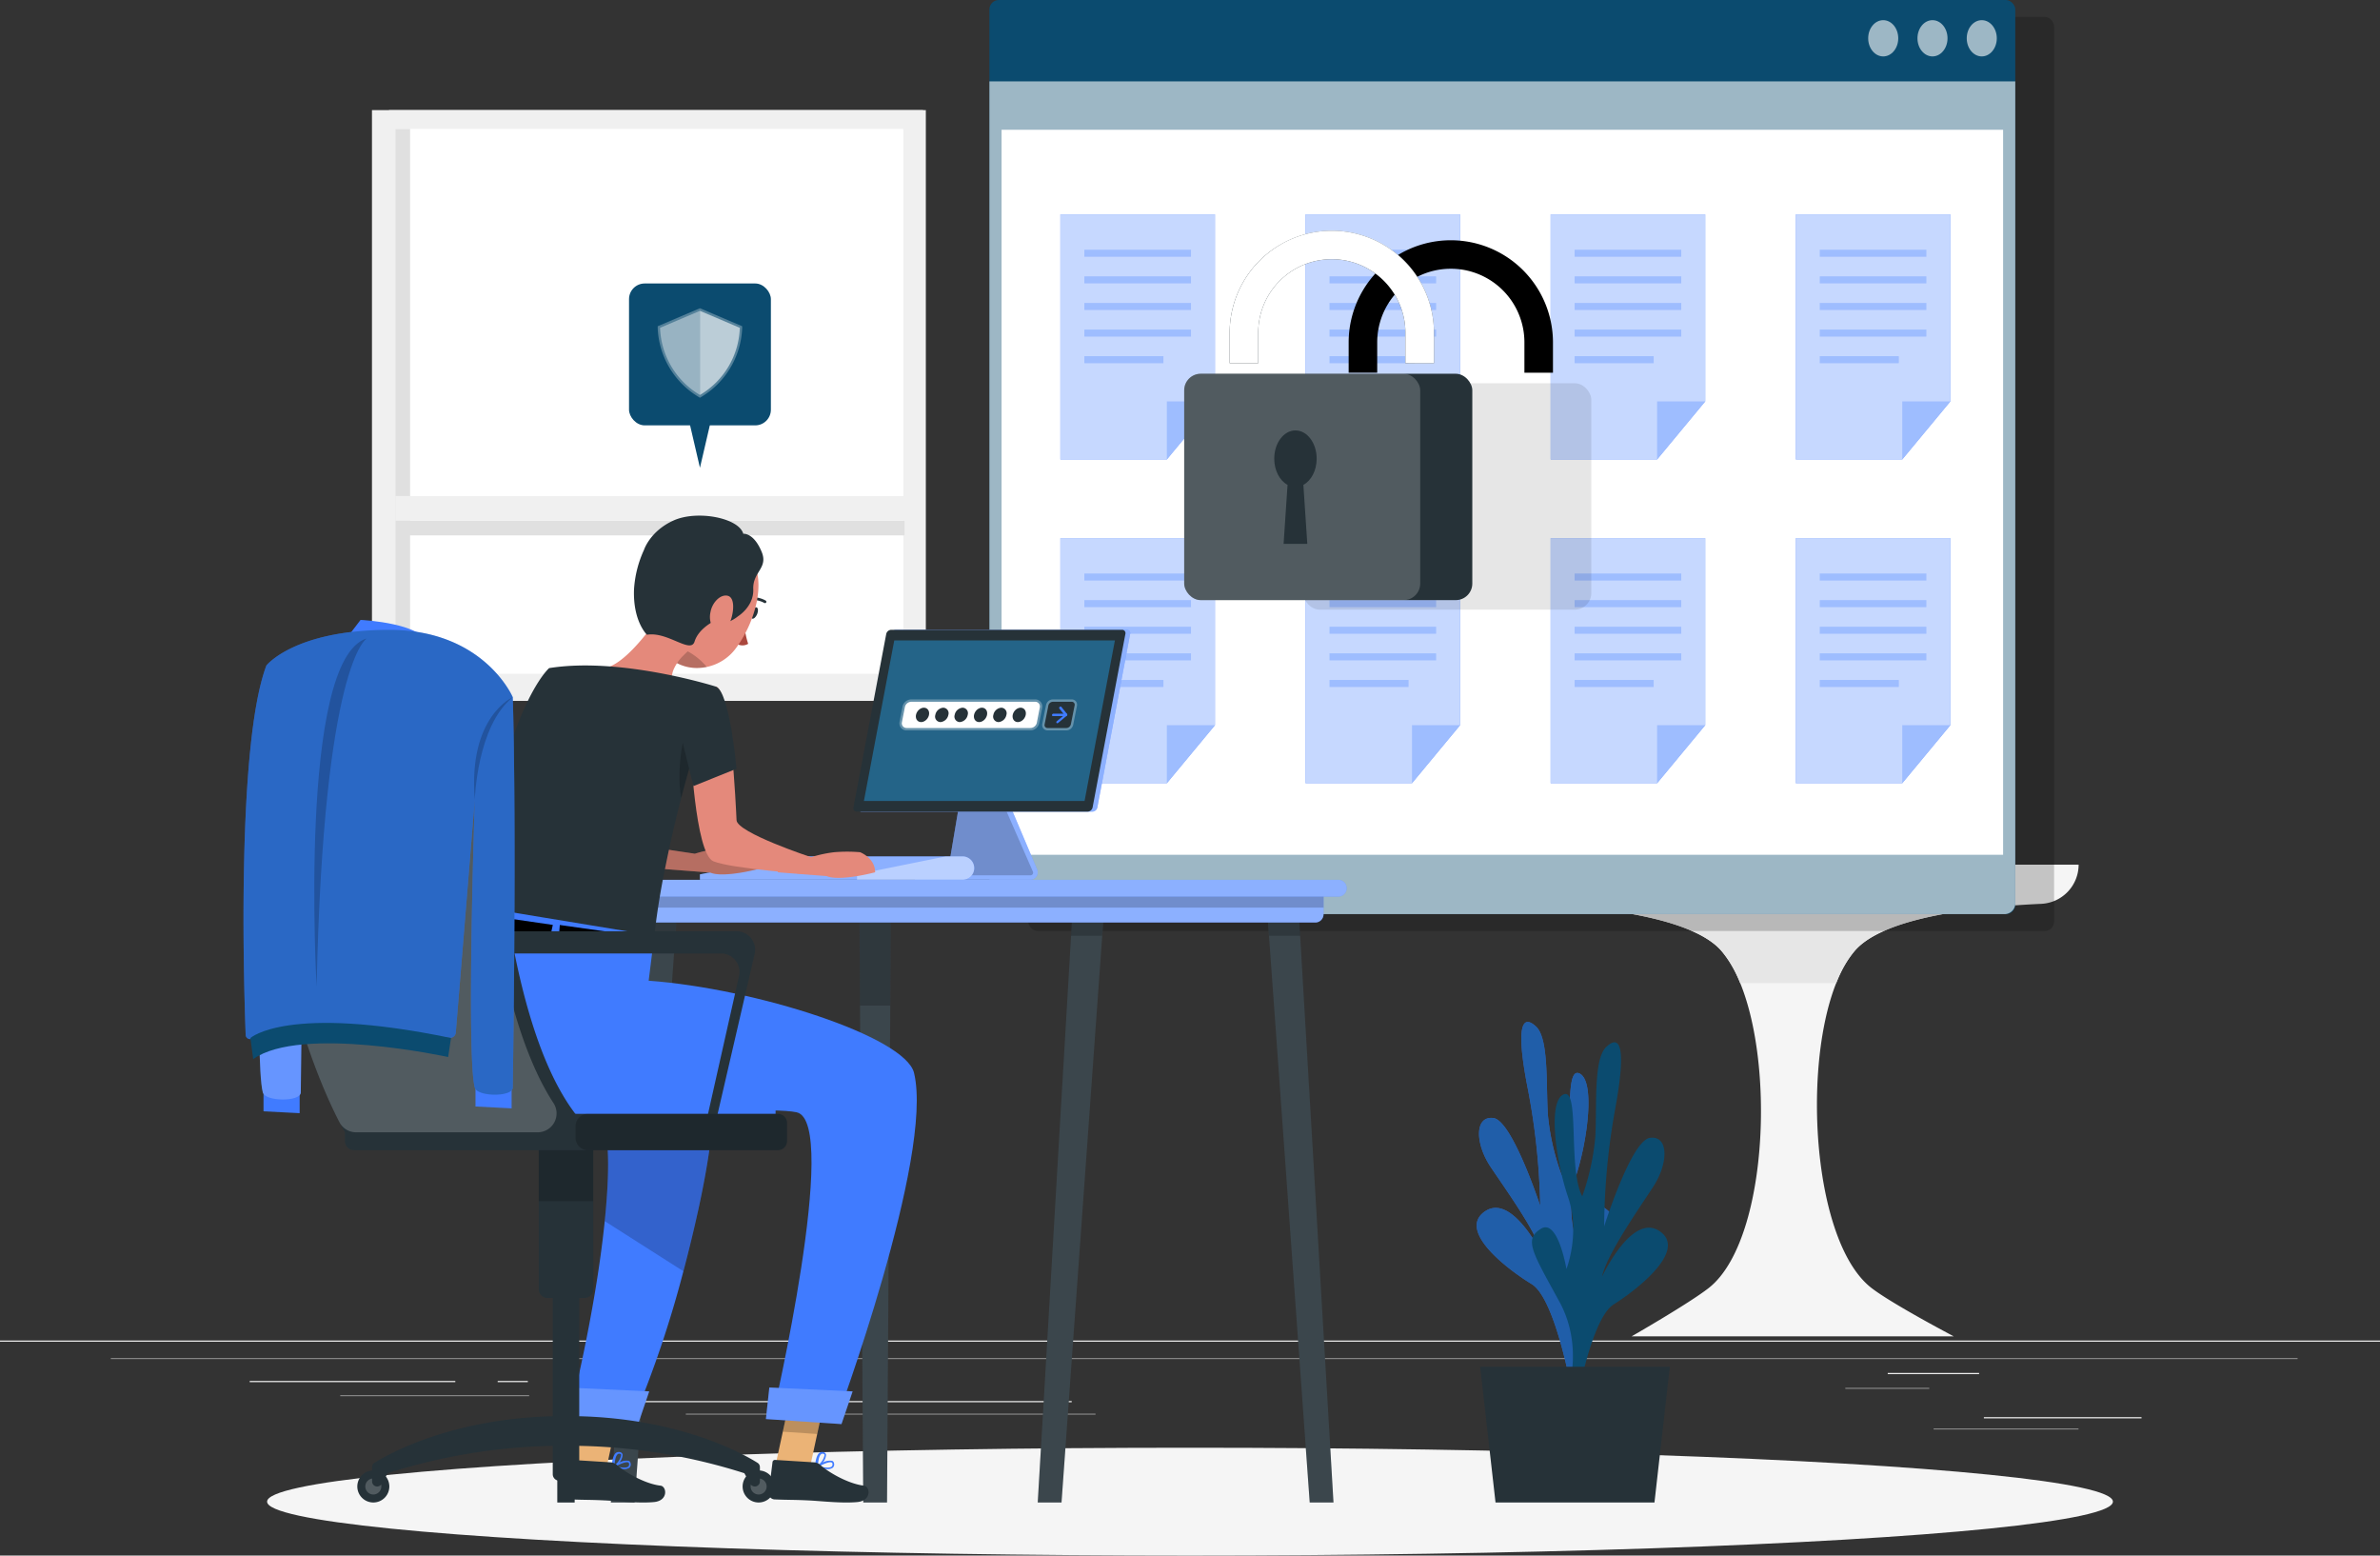 <svg xmlns="http://www.w3.org/2000/svg" width="626.157" height="409.14" viewBox="0 0 626.157 409.14">
  <rect x="0" y="0" width="626.157" height="409.14" fill="#333333" stroke="none"/>
  <g id="Group_3925" data-name="Group 3925" transform="translate(-2819.842 -1888)">
    <g id="Group_3923" data-name="Group 3923" transform="translate(693)">
      <rect id="Rectangle_1506" data-name="Rectangle 1506" width="575.32" height="0.288" transform="translate(2156 2245.174)" fill="#888"/>
      <rect id="Rectangle_1507" data-name="Rectangle 1507" width="38.112" height="0.288" transform="translate(2635.563 2263.694)" fill="#888"/>
      <rect id="Rectangle_1508" data-name="Rectangle 1508" width="10.003" height="0.288" transform="translate(2527.112 2266.817)" fill="#888"/>
      <rect id="Rectangle_1509" data-name="Rectangle 1509" width="22.084" height="0.288" transform="translate(2612.327 2253.009)" fill="#888"/>
      <rect id="Rectangle_1510" data-name="Rectangle 1510" width="49.7" height="0.288" transform="translate(2216.361 2254.943)" fill="#888"/>
      <rect id="Rectangle_1512" data-name="Rectangle 1512" width="107.787" height="0.288" transform="translate(2307.276 2259.801)" fill="#888"/>
    </g>
    <g id="Background_Complete" data-name="Background Complete" transform="translate(2819.842 1899.697)">
      <rect id="Rectangle_1514" data-name="Rectangle 1514" width="626.157" height="0.313" transform="translate(0 340.885)" fill="#ebebeb"/>
      <rect id="Rectangle_1515" data-name="Rectangle 1515" width="41.479" height="0.313" transform="translate(521.939 361.042)" fill="#ebebeb"/>
      <rect id="Rectangle_1516" data-name="Rectangle 1516" width="10.887" height="0.313" transform="translate(403.905 364.44)" fill="#ebebeb"/>
      <rect id="Rectangle_1517" data-name="Rectangle 1517" width="24.035" height="0.313" transform="translate(496.65 349.413)" fill="#ebebeb"/>
      <rect id="Rectangle_1518" data-name="Rectangle 1518" width="54.092" height="0.313" transform="translate(65.695 351.517)" fill="#ebebeb"/>
      <rect id="Rectangle_1519" data-name="Rectangle 1519" width="7.931" height="0.313" transform="translate(130.937 351.517)" fill="#ebebeb"/>
      <rect id="Rectangle_1520" data-name="Rectangle 1520" width="117.312" height="0.313" transform="translate(164.643 356.805)" fill="#ebebeb"/>
      <path id="Path_4716" data-name="Path 4716" d="M908.475,282.454h150.454a10.321,10.321,0,0,1-9.866,10.308c-16.169.729-41.042,3.287-48.93,12.234-14.7,16.677-13.28,75.258,4.333,88.825,5.523,4.254,21.621,12.7,21.621,12.7h-84.77s15.043-8.617,20.27-12.7C979.1,380.142,979.609,321.6,964.837,305c-7.579-8.517-30.893-11.268-46.536-12.136A10.412,10.412,0,0,1,908.475,282.454Z" transform="translate(-512.062 -66.731)" fill="#f5f5f5"/>
      <path id="Path_4717" data-name="Path 4717" d="M1037.005,291.121c-15.282,1.225-33.6,4.245-40.159,11.688a29.625,29.625,0,0,0-4.974,8.616H966.6a30.125,30.125,0,0,0-5.053-8.616c-6.586-7.4-25.054-10.447-40.045-11.688Z" transform="translate(-508.774 -64.544)" fill="#e6e6e6"/>
      <path id="Path_4718" data-name="Path 4718" d="M965.627,287.224l2.046-23.385H938.016l-2.046,23.385Z" transform="translate(-505.124 -71.428)" fill="#ebebeb"/>
      <path id="Path_4719" data-name="Path 4719" d="M959.651,287.224l2.046-23.385h1.6l-2.046,23.385Z" transform="translate(-499.149 -71.428)" fill="#e0e0e0"/>
      <path id="Path_4720" data-name="Path 4720" d="M962.16,284.36l1.629-18.617h-23.61l-1.629,18.617Z" transform="translate(-504.473 -70.948)" fill="#f0f0f0"/>
      <path id="Path_4721" data-name="Path 4721" d="M959.932,282.518l1.361-15.552H941.57l-1.36,15.552Z" transform="translate(-504.055 -70.639)" fill="#fafafa"/>
      <path id="Path_4722" data-name="Path 4722" d="M968,290.066h29.792l-3.305-37.782H964.694Z" transform="translate(-497.877 -74.343)" fill="#e6e6e6"/>
      <path id="Path_4723" data-name="Path 4723" d="M968.286,290.066h-1.422l-3.306-37.782h1.422Z" transform="translate(-498.163 -74.343)" fill="#e0e0e0"/>
      <path id="Path_4724" data-name="Path 4724" d="M970.02,285.438h23.717l-2.631-30.078H967.389Z" transform="translate(-497.197 -73.567)" fill="#f0f0f0"/>
      <path id="Path_4725" data-name="Path 4725" d="M971.319,282.463h19.812l-2.2-25.126H969.12Z" transform="translate(-496.76 -73.068)" fill="#fafafa"/>
      <path id="Path_4726" data-name="Path 4726" d="M980.052,267.549h0a3.446,3.446,0,0,1-4.874,0h0a3.446,3.446,0,0,1,0-4.874h0a3.448,3.448,0,0,1,4.874,0h0A3.448,3.448,0,0,1,980.052,267.549Z" transform="translate(-495.486 -71.976)" fill="#ebebeb"/>
      <path id="Path_4727" data-name="Path 4727" d="M977.852,269.885h0a2.524,2.524,0,0,1,3.569,0h0a2.524,2.524,0,0,1-1.784,4.308h0A2.524,2.524,0,0,1,977.852,269.885Z" transform="translate(-494.745 -70.089)" fill="#f0f0f0"/>
      <rect id="Rectangle_1521" data-name="Rectangle 1521" width="140.495" height="155.384" transform="translate(242.844 172.647) rotate(180)" fill="#e0e0e0"/>
      <rect id="Rectangle_1522" data-name="Rectangle 1522" width="145.718" height="155.384" transform="translate(243.581 172.647) rotate(180)" fill="#f0f0f0"/>
      <rect id="Rectangle_1523" data-name="Rectangle 1523" width="133.623" height="143.289" transform="translate(237.65 165.507) rotate(180)" fill="#fff"/>
      <rect id="Rectangle_1524" data-name="Rectangle 1524" width="3.864" height="143.289" transform="translate(107.891 165.507) rotate(180)" fill="#e0e0e0"/>
      <rect id="Rectangle_1525" data-name="Rectangle 1525" width="3.864" height="130.514" transform="translate(107.478 129.122) rotate(-90)" fill="#e0e0e0"/>
      <rect id="Rectangle_1526" data-name="Rectangle 1526" width="135.695" height="6.487" transform="translate(239.722 125.258) rotate(180)" fill="#f0f0f0"/>
      <path id="Path_4728" data-name="Path 4728" d="M972.273,154.057s1.252-8.263-4.774-13.561-5.5-8.451-3.776-8.861,3.312,4.887,5.961,6.344c0,0,.084-7.55-2.607-10.333s-4.1-9.947-1.543-10.074,2.825,4.257,3.355,7.364,3.384,7.479,3.384,7.479.556-6.755,2.3-9.538-2.9-9.139-1.108-11.921,4.967,2.516,4.7,8.477-4.239,12.319-3.312,18.546c0,0,1.753-4.372,3.327-4.769s3.163-3.289,4.223-4.359,2.384,2.637,0,6.081-8.477,12.658-7.55,20.1Z" transform="translate(-498.412 -110.195)" fill="#e6e6e6"/>
      <path id="Path_4729" data-name="Path 4729" d="M967.855,142.218,965.881,154.6a6.3,6.3,0,0,0,6.219,7.288h2.105a6.3,6.3,0,0,0,6.219-7.288l-1.974-12.385Z" transform="translate(-497.597 -102.115)" fill="#f5f5f5"/>
      <rect id="Rectangle_1527" data-name="Rectangle 1527" width="139.512" height="7.168" transform="translate(360.596 55.207)" fill="#e6e6e6"/>
      <rect id="Rectangle_1528" data-name="Rectangle 1528" width="6.146" height="26.422" transform="translate(367.018 28.784)" fill="#f0f0f0"/>
      <rect id="Rectangle_1529" data-name="Rectangle 1529" width="6.146" height="26.422" transform="translate(396.737 28.784)" fill="#f0f0f0"/>
      <rect id="Rectangle_1530" data-name="Rectangle 1530" width="6.146" height="26.422" transform="translate(430.566 29.168) rotate(-9.779)" fill="#f0f0f0"/>
      <rect id="Rectangle_1531" data-name="Rectangle 1531" width="6.146" height="22.941" transform="translate(374.634 32.266)" fill="#f0f0f0"/>
      <rect id="Rectangle_1532" data-name="Rectangle 1532" width="6.146" height="22.941" transform="translate(388.761 32.266)" fill="#f0f0f0"/>
      <rect id="Rectangle_1533" data-name="Rectangle 1533" width="6.146" height="22.941" transform="translate(424.42 32.266)" fill="#f0f0f0"/>
      <rect id="Rectangle_1534" data-name="Rectangle 1534" width="6.146" height="22.941" transform="translate(404.957 32.812) rotate(-12.527)" fill="#f0f0f0"/>
      <rect id="Rectangle_1535" data-name="Rectangle 1535" width="3.073" height="27.734" transform="translate(383.022 27.473)" fill="#f0f0f0"/>
      <rect id="Rectangle_1536" data-name="Rectangle 1536" width="3.073" height="27.734" transform="translate(419.58 27.473)" fill="#f0f0f0"/>
      <rect id="Rectangle_1537" data-name="Rectangle 1537" width="139.512" height="7.168" transform="translate(500.109 115.887) rotate(180)" fill="#e6e6e6"/>
      <rect id="Rectangle_1538" data-name="Rectangle 1538" width="6.146" height="26.422" transform="translate(493.687 108.719) rotate(180)" fill="#f0f0f0"/>
      <rect id="Rectangle_1539" data-name="Rectangle 1539" width="6.146" height="26.422" transform="translate(463.967 108.719) rotate(180)" fill="#f0f0f0"/>
      <rect id="Rectangle_1540" data-name="Rectangle 1540" width="6.146" height="26.422" transform="translate(425.652 108.719) rotate(-170.222)" fill="#f0f0f0"/>
      <rect id="Rectangle_1541" data-name="Rectangle 1541" width="6.146" height="22.94" transform="translate(486.071 108.719) rotate(180)" fill="#f0f0f0"/>
      <rect id="Rectangle_1542" data-name="Rectangle 1542" width="6.146" height="22.94" transform="translate(471.944 108.719) rotate(180)" fill="#f0f0f0"/>
      <rect id="Rectangle_1543" data-name="Rectangle 1543" width="6.146" height="22.94" transform="translate(436.285 108.719) rotate(180)" fill="#f0f0f0"/>
      <rect id="Rectangle_1544" data-name="Rectangle 1544" width="6.146" height="22.941" transform="translate(450.773 108.719) rotate(-167.474)" fill="#f0f0f0"/>
      <rect id="Rectangle_1545" data-name="Rectangle 1545" width="3.073" height="27.734" transform="translate(477.684 108.719) rotate(180)" fill="#f0f0f0"/>
      <rect id="Rectangle_1546" data-name="Rectangle 1546" width="3.073" height="27.734" transform="translate(441.125 108.719) rotate(180)" fill="#f0f0f0"/>
      <rect id="Rectangle_1547" data-name="Rectangle 1547" width="29.948" height="20.676" transform="translate(403.931 108.482) rotate(180)" fill="#f5f5f5"/>
    </g>
    <g id="Shadow" transform="translate(2890.111 2268.779)">
      <ellipse id="_Path_" data-name="&lt;Path&gt;" cx="242.81" cy="14.18" rx="242.81" ry="14.18" fill="#f5f5f5"/>
    </g>
    <g id="Plant" transform="translate(3208.343 2156.8)">
      <path id="Path_4730" data-name="Path 4730" d="M930.011,410.341s-6.2-13.532.884-26.873,9.141-16.483,4.624-19.217-6.59,10.672-6.59,10.672-3.808-9.222-.664-18.874,5.116-25.371.822-27.057-.82,19.611-4.546,26.87a62.5,62.5,0,0,1-3.644-15.833c-.515-7.752.289-20.131-3.1-23.306s-5.563-.978-2.23,16.129a178.945,178.945,0,0,1,3.307,31.014s-7.36-22.44-12.3-23.1-4.934,6.613-.705,12.916,12.382,17.6,13.719,23.407c0,0-8.079-16.889-15.346-11.713s6.326,15.377,12.384,19.063,10.265,26.791,10.265,26.791Z" transform="translate(-902.156 -315.497)" fill="#407bff"/>
      <path id="Path_4731" data-name="Path 4731" d="M930.011,410.341s-6.2-13.532.884-26.873,9.141-16.483,4.624-19.217-6.59,10.672-6.59,10.672-3.808-9.222-.664-18.874,5.116-25.371.822-27.057-.82,19.611-4.546,26.87a62.5,62.5,0,0,1-3.644-15.833c-.515-7.752.289-20.131-3.1-23.306s-5.563-.978-2.23,16.129a178.945,178.945,0,0,1,3.307,31.014s-7.36-22.44-12.3-23.1-4.934,6.613-.705,12.916,12.382,17.6,13.719,23.407c0,0-8.079-16.889-15.346-11.713s6.326,15.377,12.384,19.063,10.265,26.791,10.265,26.791Z" transform="translate(-902.156 -315.497)" fill="#0b4b6f" opacity="0.59" style="isolation: isolate"/>
      <path id="Path_4732" data-name="Path 4732" d="M922.184,414.815s6.04-13.625-1.206-26.858-9.339-16.345-4.854-19.145,6.717,10.572,6.717,10.572,3.7-9.277.437-18.881-5.419-25.293-1.146-27.042,1.054,19.6,4.868,26.8a62.652,62.652,0,0,0,3.454-15.887c.422-7.759-.531-20.125,2.822-23.349s5.552-1.062,2.424,16.093a179.088,179.088,0,0,0-2.935,31.061s7.089-22.549,12.021-23.277,5.013,6.538.86,12.9-12.17,17.779-13.437,23.61c0,0,7.875-17.008,15.2-11.941s-6.14,15.47-12.154,19.246-9.942,26.941-9.942,26.941Z" transform="translate(-899.226 -314.421)" fill="#0b4b6f"/>
      <path id="Path_4733" data-name="Path 4733" d="M952.785,387.908H902.892l4.038,35.7h41.817Z" transform="translate(-901.971 -297.227)" fill="#263238"/>
    </g>
    <g id="Window" transform="translate(3080.147 1888)">
      <rect id="Rectangle_1548" data-name="Rectangle 1548" width="269.895" height="240.423" rx="2.478" transform="translate(10.209 4.44)" opacity="0.2" style="isolation: isolate"/>
      <rect id="Rectangle_1549" data-name="Rectangle 1549" width="269.895" height="240.423" rx="2.478" fill="#0b4b6f"/>
      <path id="Path_4734" data-name="Path 4734" d="M799.79,117.945V333.863a2.876,2.876,0,0,0,2.573,3.1H1067.11a2.876,2.876,0,0,0,2.574-3.1V117.945Z" transform="translate(-799.79 -96.542)" fill="#fff" opacity="0.6"/>
      <rect id="Rectangle_1550" data-name="Rectangle 1550" width="263.495" height="190.687" transform="translate(3.2 34.132)" fill="#fff"/>
      <ellipse id="Ellipse_42" data-name="Ellipse 42" cx="3.954" cy="4.768" rx="3.954" ry="4.768" transform="translate(257.127 5.301)" fill="#fff" opacity="0.6"/>
      <ellipse id="Ellipse_43" data-name="Ellipse 43" cx="3.954" cy="4.768" rx="3.954" ry="4.768" transform="translate(244.163 5.301)" fill="#fff" opacity="0.6"/>
      <path id="Path_4735" data-name="Path 4735" d="M992.315,109.857c0,2.632-1.771,4.768-3.955,4.768s-3.954-2.135-3.954-4.768,1.771-4.769,3.954-4.769S992.315,107.223,992.315,109.857Z" transform="translate(-753.208 -99.786)" fill="#fff" opacity="0.6"/>
      <g id="Group_3900" data-name="Group 3900" transform="translate(18.678 56.393)">
        <path id="Path_4736" data-name="Path 4736" d="M855.365,145.885v49.187l-12.651,15.256H814.7V145.885Z" transform="translate(-814.705 -145.885)" fill="#407bff"/>
        <path id="Path_4737" data-name="Path 4737" d="M855.365,145.885v49.187l-12.651,15.256H814.7V145.885Z" transform="translate(-814.705 -145.885)" fill="#fff" opacity="0.7"/>
        <path id="Path_4738" data-name="Path 4738" d="M849.722,185.163l-12.651,15.256V185.163Z" transform="translate(-809.062 -135.975)" fill="#407bff" opacity="0.3"/>
      </g>
      <g id="Group_3901" data-name="Group 3901" transform="translate(24.981 65.685)">
        <rect id="Rectangle_1551" data-name="Rectangle 1551" width="28.056" height="1.847" fill="#407bff" opacity="0.3"/>
        <rect id="Rectangle_1552" data-name="Rectangle 1552" width="28.056" height="1.847" transform="translate(0 7)" fill="#407bff" opacity="0.3"/>
        <rect id="Rectangle_1553" data-name="Rectangle 1553" width="28.056" height="1.847" transform="translate(0 13.999)" fill="#407bff" opacity="0.3"/>
        <rect id="Rectangle_1554" data-name="Rectangle 1554" width="28.056" height="1.847" transform="translate(0 20.999)" fill="#407bff" opacity="0.3"/>
        <rect id="Rectangle_1555" data-name="Rectangle 1555" width="20.8" height="1.847" transform="translate(0 27.998)" fill="#407bff" opacity="0.3"/>
      </g>
      <g id="Group_3902" data-name="Group 3902" transform="translate(83.17 56.393)">
        <path id="Path_4739" data-name="Path 4739" d="M906.863,145.885v49.187l-12.651,15.256H866.2V145.885Z" transform="translate(-866.203 -145.885)" fill="#407bff"/>
        <path id="Path_4740" data-name="Path 4740" d="M906.863,145.885v49.187l-12.651,15.256H866.2V145.885Z" transform="translate(-866.203 -145.885)" fill="#fff" opacity="0.7"/>
        <path id="Path_4741" data-name="Path 4741" d="M901.22,185.163l-12.651,15.256V185.163Z" transform="translate(-860.559 -135.975)" fill="#407bff" opacity="0.3"/>
      </g>
      <g id="Group_3903" data-name="Group 3903" transform="translate(89.472 65.685)">
        <rect id="Rectangle_1556" data-name="Rectangle 1556" width="28.056" height="1.847" fill="#407bff" opacity="0.3"/>
        <rect id="Rectangle_1557" data-name="Rectangle 1557" width="28.056" height="1.847" transform="translate(0 7)" fill="#407bff" opacity="0.3"/>
        <rect id="Rectangle_1558" data-name="Rectangle 1558" width="28.056" height="1.847" transform="translate(0 13.999)" fill="#407bff" opacity="0.3"/>
        <rect id="Rectangle_1559" data-name="Rectangle 1559" width="28.056" height="1.847" transform="translate(0 20.999)" fill="#407bff" opacity="0.3"/>
        <rect id="Rectangle_1560" data-name="Rectangle 1560" width="20.8" height="1.847" transform="translate(0 27.998)" fill="#407bff" opacity="0.3"/>
      </g>
      <g id="Group_3904" data-name="Group 3904" transform="translate(147.661 56.393)">
        <path id="Path_4742" data-name="Path 4742" d="M958.361,145.885v49.187l-12.651,15.256H917.7V145.885Z" transform="translate(-917.7 -145.885)" fill="#407bff"/>
        <path id="Path_4743" data-name="Path 4743" d="M958.361,145.885v49.187l-12.651,15.256H917.7V145.885Z" transform="translate(-917.7 -145.885)" fill="#fff" opacity="0.7"/>
        <path id="Path_4744" data-name="Path 4744" d="M952.717,185.163l-12.651,15.256V185.163Z" transform="translate(-912.057 -135.975)" fill="#407bff" opacity="0.3"/>
      </g>
      <g id="Group_3905" data-name="Group 3905" transform="translate(153.964 65.685)">
        <rect id="Rectangle_1561" data-name="Rectangle 1561" width="28.056" height="1.847" fill="#407bff" opacity="0.3"/>
        <rect id="Rectangle_1562" data-name="Rectangle 1562" width="28.056" height="1.847" transform="translate(0 7)" fill="#407bff" opacity="0.3"/>
        <rect id="Rectangle_1563" data-name="Rectangle 1563" width="28.056" height="1.847" transform="translate(0 13.999)" fill="#407bff" opacity="0.3"/>
        <rect id="Rectangle_1564" data-name="Rectangle 1564" width="28.056" height="1.847" transform="translate(0 20.999)" fill="#407bff" opacity="0.3"/>
        <rect id="Rectangle_1565" data-name="Rectangle 1565" width="20.8" height="1.847" transform="translate(0 27.998)" fill="#407bff" opacity="0.3"/>
      </g>
      <g id="Group_3906" data-name="Group 3906" transform="translate(212.153 56.393)">
        <path id="Path_4745" data-name="Path 4745" d="M1009.859,145.885v49.187l-12.651,15.256H969.2V145.885Z" transform="translate(-969.198 -145.885)" fill="#407bff"/>
        <path id="Path_4746" data-name="Path 4746" d="M1009.859,145.885v49.187l-12.651,15.256H969.2V145.885Z" transform="translate(-969.198 -145.885)" fill="#fff" opacity="0.7"/>
        <path id="Path_4747" data-name="Path 4747" d="M1004.215,185.163l-12.651,15.256V185.163Z" transform="translate(-963.555 -135.975)" fill="#407bff" opacity="0.3"/>
      </g>
      <g id="Group_3907" data-name="Group 3907" transform="translate(218.455 65.685)">
        <rect id="Rectangle_1566" data-name="Rectangle 1566" width="28.056" height="1.847" fill="#407bff" opacity="0.3"/>
        <rect id="Rectangle_1567" data-name="Rectangle 1567" width="28.056" height="1.847" transform="translate(0 7)" fill="#407bff" opacity="0.3"/>
        <rect id="Rectangle_1568" data-name="Rectangle 1568" width="28.056" height="1.847" transform="translate(0 13.999)" fill="#407bff" opacity="0.3"/>
        <rect id="Rectangle_1569" data-name="Rectangle 1569" width="28.056" height="1.847" transform="translate(0 20.999)" fill="#407bff" opacity="0.3"/>
        <rect id="Rectangle_1570" data-name="Rectangle 1570" width="20.8" height="1.847" transform="translate(0 27.998)" fill="#407bff" opacity="0.3"/>
      </g>
      <g id="Group_3910" data-name="Group 3910" transform="translate(18.678 141.55)">
        <g id="Group_3908" data-name="Group 3908">
          <path id="Path_4748" data-name="Path 4748" d="M855.365,213.885v49.187l-12.651,15.256H814.7V213.885Z" transform="translate(-814.705 -213.885)" fill="#407bff"/>
          <path id="Path_4749" data-name="Path 4749" d="M855.365,213.885v49.187l-12.651,15.256H814.7V213.885Z" transform="translate(-814.705 -213.885)" fill="#fff" opacity="0.7"/>
          <path id="Path_4750" data-name="Path 4750" d="M849.722,253.163l-12.651,15.256V253.163Z" transform="translate(-809.062 -203.975)" fill="#407bff" opacity="0.3"/>
        </g>
        <g id="Group_3909" data-name="Group 3909" transform="translate(6.302 9.292)">
          <rect id="Rectangle_1571" data-name="Rectangle 1571" width="28.056" height="1.847" fill="#407bff" opacity="0.3"/>
          <rect id="Rectangle_1572" data-name="Rectangle 1572" width="28.056" height="1.847" transform="translate(0 7)" fill="#407bff" opacity="0.3"/>
          <rect id="Rectangle_1573" data-name="Rectangle 1573" width="28.056" height="1.847" transform="translate(0 13.999)" fill="#407bff" opacity="0.3"/>
          <rect id="Rectangle_1574" data-name="Rectangle 1574" width="28.056" height="1.847" transform="translate(0 20.999)" fill="#407bff" opacity="0.3"/>
          <rect id="Rectangle_1575" data-name="Rectangle 1575" width="20.8" height="1.847" transform="translate(0 27.998)" fill="#407bff" opacity="0.3"/>
        </g>
      </g>
      <g id="Group_3913" data-name="Group 3913" transform="translate(83.17 141.55)">
        <g id="Group_3911" data-name="Group 3911">
          <path id="Path_4751" data-name="Path 4751" d="M906.863,213.885v49.187l-12.651,15.256H866.2V213.885Z" transform="translate(-866.203 -213.885)" fill="#407bff"/>
          <path id="Path_4752" data-name="Path 4752" d="M906.863,213.885v49.187l-12.651,15.256H866.2V213.885Z" transform="translate(-866.203 -213.885)" fill="#fff" opacity="0.7"/>
          <path id="Path_4753" data-name="Path 4753" d="M901.22,253.163l-12.651,15.256V253.163Z" transform="translate(-860.559 -203.975)" fill="#407bff" opacity="0.3"/>
        </g>
        <g id="Group_3912" data-name="Group 3912" transform="translate(6.302 9.292)">
          <rect id="Rectangle_1576" data-name="Rectangle 1576" width="28.056" height="1.847" fill="#407bff" opacity="0.3"/>
          <rect id="Rectangle_1577" data-name="Rectangle 1577" width="28.056" height="1.847" transform="translate(0 7)" fill="#407bff" opacity="0.3"/>
          <rect id="Rectangle_1578" data-name="Rectangle 1578" width="28.056" height="1.847" transform="translate(0 13.999)" fill="#407bff" opacity="0.3"/>
          <rect id="Rectangle_1579" data-name="Rectangle 1579" width="28.056" height="1.847" transform="translate(0 20.999)" fill="#407bff" opacity="0.3"/>
          <rect id="Rectangle_1580" data-name="Rectangle 1580" width="20.8" height="1.847" transform="translate(0 27.998)" fill="#407bff" opacity="0.3"/>
        </g>
      </g>
      <g id="Group_3916" data-name="Group 3916" transform="translate(147.661 141.55)">
        <g id="Group_3914" data-name="Group 3914">
          <path id="Path_4754" data-name="Path 4754" d="M958.361,213.885v49.187l-12.651,15.256H917.7V213.885Z" transform="translate(-917.7 -213.885)" fill="#407bff"/>
          <path id="Path_4755" data-name="Path 4755" d="M958.361,213.885v49.187l-12.651,15.256H917.7V213.885Z" transform="translate(-917.7 -213.885)" fill="#fff" opacity="0.7"/>
          <path id="Path_4756" data-name="Path 4756" d="M952.717,253.163l-12.651,15.256V253.163Z" transform="translate(-912.057 -203.975)" fill="#407bff" opacity="0.3"/>
        </g>
        <g id="Group_3915" data-name="Group 3915" transform="translate(6.302 9.292)">
          <rect id="Rectangle_1581" data-name="Rectangle 1581" width="28.056" height="1.847" fill="#407bff" opacity="0.3"/>
          <rect id="Rectangle_1582" data-name="Rectangle 1582" width="28.056" height="1.847" transform="translate(0 7)" fill="#407bff" opacity="0.3"/>
          <rect id="Rectangle_1583" data-name="Rectangle 1583" width="28.056" height="1.847" transform="translate(0 13.999)" fill="#407bff" opacity="0.3"/>
          <rect id="Rectangle_1584" data-name="Rectangle 1584" width="28.056" height="1.847" transform="translate(0 20.999)" fill="#407bff" opacity="0.3"/>
          <rect id="Rectangle_1585" data-name="Rectangle 1585" width="20.8" height="1.847" transform="translate(0 27.998)" fill="#407bff" opacity="0.3"/>
        </g>
      </g>
      <g id="Group_3919" data-name="Group 3919" transform="translate(212.153 141.55)">
        <g id="Group_3917" data-name="Group 3917">
          <path id="Path_4757" data-name="Path 4757" d="M1009.859,213.885v49.187l-12.651,15.256H969.2V213.885Z" transform="translate(-969.198 -213.885)" fill="#407bff"/>
          <path id="Path_4758" data-name="Path 4758" d="M1009.859,213.885v49.187l-12.651,15.256H969.2V213.885Z" transform="translate(-969.198 -213.885)" fill="#fff" opacity="0.7"/>
          <path id="Path_4759" data-name="Path 4759" d="M1004.215,253.163l-12.651,15.256V253.163Z" transform="translate(-963.555 -203.975)" fill="#407bff" opacity="0.3"/>
        </g>
        <g id="Group_3918" data-name="Group 3918" transform="translate(6.302 9.292)">
          <rect id="Rectangle_1586" data-name="Rectangle 1586" width="28.056" height="1.847" fill="#407bff" opacity="0.3"/>
          <rect id="Rectangle_1587" data-name="Rectangle 1587" width="28.056" height="1.847" transform="translate(0 7)" fill="#407bff" opacity="0.3"/>
          <rect id="Rectangle_1588" data-name="Rectangle 1588" width="28.056" height="1.847" transform="translate(0 13.999)" fill="#407bff" opacity="0.3"/>
          <rect id="Rectangle_1589" data-name="Rectangle 1589" width="28.056" height="1.847" transform="translate(0 20.999)" fill="#407bff" opacity="0.3"/>
          <rect id="Rectangle_1590" data-name="Rectangle 1590" width="20.8" height="1.847" transform="translate(0 27.998)" fill="#407bff" opacity="0.3"/>
        </g>
      </g>
    </g>
    <g id="Padlock" transform="translate(3131.394 1948.527)">
      <rect id="Rectangle_1591" data-name="Rectangle 1591" width="75.799" height="59.539" rx="4.352" transform="translate(31.308 40.28)" opacity="0.1" style="isolation: isolate"/>
      <path id="Path_4760" data-name="Path 4760" d="M929.013,186.19H921.5v-8.128a19.363,19.363,0,0,0-38.725,0v8.128H875.26v-8.128a26.877,26.877,0,0,1,53.753,0Z" transform="translate(-831.993 -148.682)"/>
      <rect id="Rectangle_1592" data-name="Rectangle 1592" width="75.799" height="59.539" rx="4.352" transform="translate(0 37.776)" fill="#263238"/>
      <rect id="Rectangle_1593" data-name="Rectangle 1593" width="62.093" height="59.539" rx="4.352" transform="translate(0 37.776)" fill="#fff" opacity="0.2"/>
      <path id="Path_4761" data-name="Path 4761" d="M870.79,198.685c0-4.1-2.5-7.432-5.582-7.432s-5.58,3.329-5.58,7.432c0,3.122,1.446,5.791,3.5,6.891L862.09,221.1h6.237l-1.033-15.525C869.342,204.476,870.79,201.807,870.79,198.685Z" transform="translate(-835.938 -138.573)" fill="#263238"/>
      <path id="Path_4762" data-name="Path 4762" d="M904.013,184.19H896.5v-8.128a19.363,19.363,0,0,0-38.725,0v8.128H850.26v-8.128a26.877,26.877,0,0,1,53.753,0Z" transform="translate(-838.301 -149.187)" fill="#263238"/>
      <path id="Path_4763" data-name="Path 4763" d="M904.013,184.19H896.5v-8.128a19.363,19.363,0,0,0-38.725,0v8.128H850.26v-8.128a26.877,26.877,0,0,1,53.753,0Z" transform="translate(-838.301 -149.187)" fill="#fff"/>
      <path id="Path_4764" data-name="Path 4764" d="M901.929,176.065v8.128h-5.1v-9.054a24.547,24.547,0,0,0-24.557-24.545,23.883,23.883,0,0,0-13.763,4.32,26.848,26.848,0,0,1,43.418,21.152Z" transform="translate(-836.219 -149.186)" fill="#fff" opacity="0.2"/>
    </g>
    <g id="Desk" transform="translate(2977.082 2053.654)">
      <path id="Path_4765" data-name="Path 4765" d="M814.5,290.6H784.146v-1.17H791a1.966,1.966,0,0,0,1.926-1.627L796,269.54l.6-3.594H807l9.3,21.948A1.948,1.948,0,0,1,814.5,290.6Z" transform="translate(-700.672 -224.854)" fill="#407bff"/>
      <path id="Path_4766" data-name="Path 4766" d="M814.5,290.6H784.146v-1.17H791a1.966,1.966,0,0,0,1.926-1.627L796,269.54l.6-3.594H807l9.3,21.948A1.948,1.948,0,0,1,814.5,290.6Z" transform="translate(-700.672 -224.854)" fill="#fff" opacity="0.4" style="isolation: isolate"/>
      <path id="Path_4767" data-name="Path 4767" d="M813.164,288.7H789.622a1.966,1.966,0,0,0,1.926-1.627l3.066-18.26h10.9l8.285,18.922A.691.691,0,0,1,813.164,288.7Z" transform="translate(-699.29 -224.13)" opacity="0.2" style="isolation: isolate"/>
      <path id="Path_4768" data-name="Path 4768" d="M833.842,280.954H773.119a.884.884,0,0,1-.89-1.1l8.626-45.624a1.389,1.389,0,0,1,1.306-1.1h60.721a.885.885,0,0,1,.892,1.1l-8.627,45.624A1.388,1.388,0,0,1,833.842,280.954Z" transform="translate(-703.684 -233.133)" fill="#407bff"/>
      <path id="Path_4769" data-name="Path 4769" d="M833.842,280.954H773.119a.884.884,0,0,1-.89-1.1l8.626-45.624a1.389,1.389,0,0,1,1.306-1.1h60.721a.885.885,0,0,1,.892,1.1l-8.627,45.624A1.388,1.388,0,0,1,833.842,280.954Z" transform="translate(-703.684 -233.133)" fill="#fff" opacity="0.4" style="isolation: isolate"/>
      <path id="Path_4770" data-name="Path 4770" d="M832.842,280.954H772.119a.884.884,0,0,1-.89-1.1l8.626-45.624a1.389,1.389,0,0,1,1.306-1.1h60.721a.885.885,0,0,1,.892,1.1l-8.627,45.624A1.388,1.388,0,0,1,832.842,280.954Z" transform="translate(-703.936 -233.133)" fill="#263238"/>
      <path id="Path_4771" data-name="Path 4771" d="M831.476,277.593H773.424l7.984-42.226H839.46Z" transform="translate(-703.377 -232.569)" fill="#246488"/>
      <path id="Path_4772" data-name="Path 4772" d="M738.978,286.868v-1.424l23.377-4.723h45.713a3.071,3.071,0,0,1,3.072,3.071h0a3.072,3.072,0,0,1-3.072,3.072Z" transform="translate(-712.068 -221.126)" fill="#407bff"/>
      <path id="Path_4773" data-name="Path 4773" d="M811.134,283.8a3.068,3.068,0,0,1-.889,2.167,3.109,3.109,0,0,1-2.179.9h-69.09v-1.415l23.381-4.734h45.709A3.068,3.068,0,0,1,811.134,283.8Z" transform="translate(-712.069 -221.127)" fill="#fff" opacity="0.4" style="isolation: isolate"/>
      <path id="Path_4774" data-name="Path 4774" d="M802.808,283.8a3.068,3.068,0,0,1-.889,2.167,3.109,3.109,0,0,1-2.179.9H771.976v-1.415l23.381-4.734h4.383A3.068,3.068,0,0,1,802.808,283.8Z" transform="translate(-703.742 -221.127)" fill="#fff" opacity="0.4" style="isolation: isolate"/>
      <path id="Path_4775" data-name="Path 4775" d="M809.941,447.943H816.2l11.238-156.466h-8.3Z" transform="translate(-694.163 -218.412)" fill="#263238"/>
      <path id="Path_4776" data-name="Path 4776" d="M809.938,447.892H816.2L826.887,299.2l.551-7.52h-8.3l-.449,7.52Z" transform="translate(-694.164 -218.361)" fill="#fff" opacity="0.1" style="isolation: isolate"/>
      <path id="Path_4777" data-name="Path 4777" d="M816.925,298.825h8.2l.551-7.147h-8.3Z" transform="translate(-692.401 -218.361)" opacity="0.2" style="isolation: isolate"/>
      <path id="Path_4778" data-name="Path 4778" d="M773.492,447.943h6.255l1.022-156.466h-8.3Z" transform="translate(-703.617 -218.412)" fill="#263238"/>
      <path id="Path_4779" data-name="Path 4779" d="M772.467,291.678l.164,25.244.858,130.97h6.259l.858-130.97.163-25.244Z" transform="translate(-703.618 -218.361)" fill="#fff" opacity="0.1" style="isolation: isolate"/>
      <path id="Path_4780" data-name="Path 4780" d="M772.467,291.678l.164,25.525H780.6l.163-25.525Z" transform="translate(-703.618 -218.361)" opacity="0.2" style="isolation: isolate"/>
      <path id="Path_4781" data-name="Path 4781" d="M720.259,447.943h6.255l11.238-156.466h-8.3Z" transform="translate(-716.791 -218.412)" fill="#263238"/>
      <path id="Path_4782" data-name="Path 4782" d="M720.256,447.892h6.259L737.2,299.2l.551-7.52h-8.3l-.449,7.52Z" transform="translate(-716.792 -218.361)" fill="#fff" opacity="0.1" style="isolation: isolate"/>
      <path id="Path_4783" data-name="Path 4783" d="M727.243,298.825h8.2l.551-7.147h-8.3Z" transform="translate(-715.029 -218.361)" opacity="0.2" style="isolation: isolate"/>
      <path id="Path_4784" data-name="Path 4784" d="M869.343,447.943H875.6L866.4,291.477h-8.3Z" transform="translate(-682.011 -218.412)" fill="#263238"/>
      <path id="Path_4785" data-name="Path 4785" d="M858.106,291.678l.552,7.52,10.69,148.695H875.6L866.856,299.2l-.449-7.52Z" transform="translate(-682.01 -218.361)" fill="#fff" opacity="0.1" style="isolation: isolate"/>
      <path id="Path_4786" data-name="Path 4786" d="M866.407,291.678h-8.3l.552,7.147h8.2Z" transform="translate(-682.01 -218.361)" opacity="0.2" style="isolation: isolate"/>
      <path id="Rectangle_1594" data-name="Rectangle 1594" d="M2.162,0H182.724a2.162,2.162,0,0,1,2.162,2.162V7.837a0,0,0,0,1,0,0H0a0,0,0,0,1,0,0V2.162A2.162,2.162,0,0,1,2.162,0Z" transform="translate(190.97 76.983) rotate(180)" fill="#407bff"/>
      <path id="Rectangle_1595" data-name="Rectangle 1595" d="M2.162,0H182.724a2.162,2.162,0,0,1,2.162,2.162V7.837a0,0,0,0,1,0,0H0a0,0,0,0,1,0,0V2.162A2.162,2.162,0,0,1,2.162,0Z" transform="translate(190.97 76.983) rotate(180)" fill="#fff" opacity="0.4" style="isolation: isolate"/>
      <rect id="Rectangle_1596" data-name="Rectangle 1596" width="184.886" height="3.918" transform="translate(190.97 73.065) rotate(180)" opacity="0.2" style="isolation: isolate"/>
      <path id="Path_4787" data-name="Path 4787" d="M719.7,290.054h192.64a2.209,2.209,0,0,0,2.208-2.208h0a2.208,2.208,0,0,0-2.208-2.208H719.7a2.207,2.207,0,0,0-2.208,2.208h0A2.208,2.208,0,0,0,719.7,290.054Z" transform="translate(-717.49 -219.885)" fill="#407bff"/>
      <path id="Path_4788" data-name="Path 4788" d="M719.7,290.054h192.64a2.209,2.209,0,0,0,2.208-2.208h0a2.208,2.208,0,0,0-2.208-2.208H719.7a2.207,2.207,0,0,0-2.208,2.208h0A2.208,2.208,0,0,0,719.7,290.054Z" transform="translate(-717.49 -219.885)" fill="#fff" opacity="0.4" style="isolation: isolate"/>
      <path id="Path_4789" data-name="Path 4789" d="M782.75,255.9a1.865,1.865,0,0,1-1.831-2.225l.78-4a2.392,2.392,0,0,1,2.344-1.931H816.61a1.867,1.867,0,0,1,1.832,2.225l-.78,4a2.394,2.394,0,0,1-2.344,1.931Z" transform="translate(-701.495 -229.446)" fill="#fff" opacity="0.3" style="isolation: isolate"/>
      <path id="Path_4790" data-name="Path 4790" d="M815.192,255.145H782.624a1.24,1.24,0,0,1-1.217-1.477l.781-4a1.761,1.761,0,0,1,1.729-1.424h32.568a1.238,1.238,0,0,1,1.216,1.476l-.78,4A1.761,1.761,0,0,1,815.192,255.145Z" transform="translate(-701.369 -229.32)" fill="#fff"/>
      <ellipse id="Ellipse_44" data-name="Ellipse 44" cx="2.017" cy="1.606" rx="2.017" ry="1.606" transform="translate(82.988 23.107) rotate(-55.032)" fill="#263238"/>
      <path id="Path_4791" data-name="Path 4791" d="M791.862,251.381a2.31,2.31,0,0,1-2.081,1.892,1.451,1.451,0,0,1-1.344-1.892,2.31,2.31,0,0,1,2.083-1.892A1.45,1.45,0,0,1,791.862,251.381Z" transform="translate(-699.599 -229.006)" fill="#263238"/>
      <path id="Path_4792" data-name="Path 4792" d="M795.927,251.381a2.31,2.31,0,0,1-2.083,1.892,1.45,1.45,0,0,1-1.342-1.892,2.31,2.31,0,0,1,2.081-1.892A1.451,1.451,0,0,1,795.927,251.381Z" transform="translate(-698.573 -229.006)" fill="#263238"/>
      <ellipse id="Ellipse_45" data-name="Ellipse 45" cx="2.017" cy="1.606" rx="2.017" ry="1.606" transform="translate(98.259 23.107) rotate(-55.032)" fill="#263238"/>
      <path id="Path_4793" data-name="Path 4793" d="M804.056,251.381a2.31,2.31,0,0,1-2.083,1.892,1.45,1.45,0,0,1-1.343-1.892,2.31,2.31,0,0,1,2.081-1.892A1.451,1.451,0,0,1,804.056,251.381Z" transform="translate(-696.522 -229.006)" fill="#263238"/>
      <ellipse id="Ellipse_46" data-name="Ellipse 46" cx="2.017" cy="1.606" rx="2.017" ry="1.606" transform="translate(108.439 23.107) rotate(-55.032)" fill="#263238"/>
      <path id="Path_4794" data-name="Path 4794" d="M812.3,255.9a1.427,1.427,0,0,1-1.109-.507,1.454,1.454,0,0,1-.283-1.214l.987-4.958a1.873,1.873,0,0,1,1.778-1.476h4.958a1.424,1.424,0,0,1,1.11.507,1.453,1.453,0,0,1,.283,1.214l-.987,4.958a1.871,1.871,0,0,1-1.778,1.476Z" transform="translate(-693.927 -229.446)" fill="#fff" opacity="0.3" style="isolation: isolate"/>
      <path id="Path_4795" data-name="Path 4795" d="M812.174,255.145h4.958a1.243,1.243,0,0,0,1.165-.972l.987-4.957a.774.774,0,0,0-.779-.972h-4.958a1.244,1.244,0,0,0-1.165.972l-.986,4.957A.773.773,0,0,0,812.174,255.145Z" transform="translate(-693.801 -229.32)" fill="#263238"/>
      <g id="Group_3920" data-name="Group 3920" transform="translate(120.66 20.183)">
        <path id="Path_4796" data-name="Path 4796" d="M814.1,253.633a.259.259,0,0,1-.2-.091.328.328,0,0,1,.089-.443l1.986-1.657-1.327-1.657a.328.328,0,0,1,.088-.443.312.312,0,0,1,.443,0l1.5,1.878a.328.328,0,0,1-.088.443l-2.252,1.878A.385.385,0,0,1,814.1,253.633Z" transform="translate(-813.839 -249.249)" fill="#407bff"/>
      </g>
      <g id="Group_3921" data-name="Group 3921" transform="translate(119.526 22.062)">
        <path id="Path_4797" data-name="Path 4797" d="M816.576,251.376h-3.385a.249.249,0,0,1-.25-.313.4.4,0,0,1,.376-.313H816.7a.249.249,0,0,1,.25.313A.4.4,0,0,1,816.576,251.376Z" transform="translate(-812.934 -250.75)" fill="#407bff"/>
      </g>
    </g>
    <g id="Speech_bubble" data-name="Speech bubble" transform="translate(2985.332 1962.559)">
      <rect id="Rectangle_1597" data-name="Rectangle 1597" width="37.322" height="37.322" rx="4.123" transform="translate(37.322 37.322) rotate(180)" fill="#0b4b6f"/>
      <path id="Path_4798" data-name="Path 4798" d="M736.648,189.081l2.919,12.551,2.918-12.551Z" transform="translate(-720.906 -153.153)" fill="#0b4b6f"/>
      <path id="Path_4799" data-name="Path 4799" d="M740.892,188.936A22.141,22.141,0,0,1,730.1,170.723l.013-.4,11.1-4.73,11.106,4.73.011.4a22.134,22.134,0,0,1-10.79,18.214l-.327.2Z" transform="translate(-722.558 -159.079)" fill="#fff" opacity="0.3"/>
      <path id="Path_4800" data-name="Path 4800" d="M738.978,166.136l10.491,4.467a21.306,21.306,0,0,1-10.491,17.661Z" transform="translate(-720.318 -158.942)" fill="#fff" opacity="0.6"/>
      <path id="Path_4801" data-name="Path 4801" d="M741.092,166.136,730.6,170.6a21.306,21.306,0,0,0,10.491,17.661Z" transform="translate(-722.432 -158.942)" fill="#fff" opacity="0.4"/>
    </g>
    <g id="Character" transform="translate(2883.912 2023.621)">
      <path id="Path_4802" data-name="Path 4802" d="M730.928,279.141l8.752,1.311a33.319,33.319,0,0,1,6.11-1.311,40.719,40.719,0,0,1,6.771,0s3.964,1.485,3.964,5.284c0,0-9.248,2.477-12.8.992l-12.8-.992Z" transform="translate(-620.929 -191.529)" fill="#e4897b"/>
      <path id="Path_4803" data-name="Path 4803" d="M730.928,279.141l8.752,1.311a33.319,33.319,0,0,1,6.11-1.311,40.719,40.719,0,0,1,6.771,0s3.964,1.485,3.964,5.284c0,0-9.248,2.477-12.8.992l-12.8-.992Z" transform="translate(-620.929 -191.529)" opacity="0.2" style="isolation: isolate"/>
      <path id="Path_4804" data-name="Path 4804" d="M748.679,231.836a22.549,22.549,0,0,0,1.049,5.306,2.934,2.934,0,0,1-3.062-.034Z" transform="translate(-616.958 -203.427)" fill="#aa473d"/>
      <path id="Path_4805" data-name="Path 4805" d="M751.336,230.207c-.336.81-.937,1.331-1.341,1.163s-.462-.961-.126-1.771.937-1.331,1.342-1.163S751.671,229.4,751.336,230.207Z" transform="translate(-616.206 -204.293)" fill="#263238"/>
      <path id="Path_4806" data-name="Path 4806" d="M753.63,227.408s-2.586-1.569-4.887-.4" transform="translate(-616.434 -204.755)" fill="none" stroke="#263238" stroke-linecap="round" stroke-linejoin="round" stroke-width="0.725"/>
      <path id="Path_4807" data-name="Path 4807" d="M750.663,243.278a12.843,12.843,0,0,1-.879,1,12.666,12.666,0,0,1-8.4,3.817,11.281,11.281,0,0,1-11.394-7.506c-2.233-6.009.044-10.75,3.248-19.07a12.209,12.209,0,0,1,20.366-4.154C760.09,224.208,755.723,236.771,750.663,243.278Z" transform="translate(-621.392 -208.053)" fill="#e4897b"/>
      <path id="Path_4808" data-name="Path 4808" d="M742.631,242.032a12.48,12.48,0,0,1-1.9.247,11.344,11.344,0,0,1-9.063-3.625,13.272,13.272,0,0,1,2.695-2.1A17.577,17.577,0,0,1,742.631,242.032Z" transform="translate(-620.742 -202.236)" opacity="0.2" style="isolation: isolate"/>
      <path id="Path_4809" data-name="Path 4809" d="M718.866,245.422c.819,5.868,13.641,8.057,13.641,8.057s6.327,2.882,6.586.371c-2.617-3.031-2.908-5.67-2.005-7.989a11.476,11.476,0,0,1,2.58-3.723,23.729,23.729,0,0,1,1.867-1.723l-3.912-16.058C734.805,230.46,725.176,244.553,718.866,245.422Z" transform="translate(-623.973 -205.314)" fill="#e4897b"/>
      <path id="Path_4810" data-name="Path 4810" d="M753.881,213.921s2.738-.341,4.838,4.766c1.769,4.3-2.394,5.235-2.215,9.812s-4,7.113-4,7.113-3.514,3.029-6.5,1.386c0,0-3.91,1.917-4.939,5.263s-7.078-2.7-12.527-1.782c0,0-3.686-3.446-3.414-11.812a29.039,29.039,0,0,1,2.625-10.491s1.59-4.983,7.821-7.766S752.706,209.745,753.881,213.921Z" transform="translate(-622.397 -209.151)" fill="#263238"/>
      <path id="Path_4811" data-name="Path 4811" d="M741.214,230.3a5.768,5.768,0,0,0,1.071,4.824c1.335,1.449,3.471-.388,4.337-2.935.751-2.263,1.008-5.812-.942-6.21S741.626,227.858,741.214,230.3Z" transform="translate(-618.361 -204.917)" fill="#e4897b"/>
      <path id="Path_4812" data-name="Path 4812" d="M755.511,246.164q-2.686,7.476-4.808,14.4c-.9,2.855-1.728,5.648-2.492,8.34q-.958,3.4-1.78,6.587c-.263,1.027-.526,2.041-.775,3.043-1.378,5.523-2.492,10.557-3.369,14.99a198.674,198.674,0,0,0-3.244,21.127L689.891,308.5c1.7-8.441,3.029-15.817,4.883-23.769,1.027-4.358,2.192-8.891,3.7-13.863,1.051-3.569,2.278-7.364,3.732-11.484,4.934-14.151,9.479-18.071,9.479-18.071C730.591,238.287,755.511,246.164,755.511,246.164Z" transform="translate(-631.283 -201.21)" fill="#263238"/>
      <path id="Path_4813" data-name="Path 4813" d="M755.342,279.869l8.752,1.311a33.439,33.439,0,0,1,6.11-1.311,40.722,40.722,0,0,1,6.771,0s3.962,1.487,3.962,5.285c0,0-9.247,2.477-12.8.991l-12.8-.991Z" transform="translate(-614.769 -191.345)" fill="#e4897b"/>
      <path id="Path_4814" data-name="Path 4814" d="M712.016,413.362l9.153.165,4.559-21.11-9.142-.153Z" transform="translate(-625.701 -162.949)" fill="#ebb376"/>
      <path id="Path_4815" data-name="Path 4815" d="M716.174,392.264l9.142.165-2.608,12.066-9.06-.607Z" transform="translate(-625.29 -162.949)" opacity="0.2" style="isolation: isolate"/>
      <path id="Path_4816" data-name="Path 4816" d="M743.842,382.63A286.985,286.985,0,0,1,730.51,422l-16.7-1.275s6.854-26.768,9.336-51.281c1.537-15.132,1.4-27.655-3.029-28.623-2.789-.615-9.312-.592-17.67-.4V309.273c23.455,4.816,46.8,13.9,48.571,21.189C753.5,340.72,749.159,362.432,743.842,382.63Z" transform="translate(-628.116 -183.889)" fill="#407bff"/>
      <path id="Path_4817" data-name="Path 4817" d="M710.1,400.566l19.887,1.321,2.927-8.6-21.91-1.025Z" transform="translate(-626.184 -162.948)" fill="#407bff"/>
      <path id="Path_4818" data-name="Path 4818" d="M710.1,400.566l19.887,1.321,2.927-8.6-21.91-1.025Z" transform="translate(-626.184 -162.948)" fill="#fff" opacity="0.2"/>
      <path id="Path_4819" data-name="Path 4819" d="M720.422,409.654c0,.01.189.014.192.024.01.034.2.063.23.086s.016.049.038.064a.127.127,0,0,0,.078-.006,11.22,11.22,0,0,0,2.383.471,2.438,2.438,0,0,0,1.741-.342,1.134,1.134,0,0,0,.332-1.171.81.81,0,0,0-.458-.635,3.743,3.743,0,0,0-2.535.466,3.262,3.262,0,0,0,.9-2.09.868.868,0,0,0-.776-.693,1.343,1.343,0,0,0-1.017.239c-.953.823-1.107,3.409-1.107,3.568v.019Zm.982-.53-.188.105c.035-.867.2-2.312.773-2.8a.615.615,0,0,1,.466-.165l.1.014c.3.055.372.209.382.333A4.314,4.314,0,0,1,721.4,409.124Zm.131.453c1.1-.607,2.669-1.277,3.251-1.007a.385.385,0,0,1,.22.313.781.781,0,0,1-.2.748C724.351,410.024,723.148,410,721.535,409.577Z" transform="translate(-623.58 -159.531)" fill="#407bff"/>
      <path id="Path_4820" data-name="Path 4820" d="M722.658,408.116l-10.246-.639a.65.65,0,0,0-.715.576v.01l-1,8.084a1.616,1.616,0,0,0,1.493,1.713c3.579.165,5.3.065,9.808.311,2.768.165,8.221.754,12.041.385s3.351-4.135,1.7-4.315c-3.911-.445-9.091-3.319-11.539-5.5A2.561,2.561,0,0,0,722.658,408.116Z" transform="translate(-626.036 -159.111)" fill="#263238"/>
      <path id="Path_4821" data-name="Path 4821" d="M743.842,382.63c-6.239-3.951-13.536-8.6-20.7-13.184,1.537-15.132,1.4-27.655-3.029-28.623-2.789-.615-9.312-.592-17.67-.4V309.273c23.455,4.816,46.8,13.9,48.571,21.189C753.5,340.72,749.159,362.432,743.842,382.63Z" transform="translate(-628.116 -183.889)" opacity="0.2" style="isolation: isolate"/>
      <path id="Path_4822" data-name="Path 4822" d="M754.746,413.362l9.153.165,4.559-21.11-9.142-.153Z" transform="translate(-614.92 -162.949)" fill="#ebb376"/>
      <path id="Path_4823" data-name="Path 4823" d="M758.9,392.264l9.142.165-2.608,12.066-9.06-.607Z" transform="translate(-614.508 -162.949)" opacity="0.2" style="isolation: isolate"/>
      <path id="Path_4824" data-name="Path 4824" d="M739.573,310.8l1.471-11.827-47.8-7.87s-15.634,30.976-7.982,46.157c7.021,13.927,81.735,5.63,93.236,8.145,11.618,2.54-6.308,79.9-6.308,79.9l16.7,1.275s25.808-69.629,20.5-91.53C807.075,325.495,767.69,312.842,739.573,310.8Z" transform="translate(-632.984 -188.474)" fill="#407bff"/>
      <path id="Path_4825" data-name="Path 4825" d="M752.833,400.566l19.887,1.321,2.926-8.6-21.91-1.025Z" transform="translate(-615.402 -162.948)" fill="#407bff"/>
      <path id="Path_4826" data-name="Path 4826" d="M752.833,400.566l19.887,1.321,2.926-8.6-21.91-1.025Z" transform="translate(-615.402 -162.948)" fill="#fff" opacity="0.2"/>
      <path id="Path_4827" data-name="Path 4827" d="M763.152,409.654c0,.01.189.014.192.024.011.034.2.063.23.086s.016.049.039.064a.128.128,0,0,0,.078-.006,11.191,11.191,0,0,0,2.383.471,2.439,2.439,0,0,0,1.741-.342,1.138,1.138,0,0,0,.332-1.171.811.811,0,0,0-.46-.635,3.744,3.744,0,0,0-2.535.466,3.258,3.258,0,0,0,.9-2.09.87.87,0,0,0-.778-.693,1.344,1.344,0,0,0-1.017.239c-.953.823-1.107,3.409-1.107,3.568v.019Zm.983-.53-.188.105c.034-.867.2-2.312.771-2.8a.615.615,0,0,1,.466-.165l.1.014c.3.055.372.209.383.333A4.314,4.314,0,0,1,764.135,409.124Zm.131.453c1.1-.607,2.667-1.277,3.251-1.007a.39.39,0,0,1,.22.313.784.784,0,0,1-.2.748C767.081,410.024,765.878,410,764.267,409.577Z" transform="translate(-612.799 -159.531)" fill="#407bff"/>
      <path id="Path_4828" data-name="Path 4828" d="M765.389,408.116l-10.248-.639a.648.648,0,0,0-.714.576v.01l-1.006,8.084a1.617,1.617,0,0,0,1.494,1.713c3.579.165,5.3.065,9.807.311,2.768.165,8.223.754,12.042.385s3.351-4.135,1.7-4.315c-3.911-.445-9.092-3.319-11.539-5.5A2.567,2.567,0,0,0,765.389,408.116Z" transform="translate(-615.255 -159.111)" fill="#263238"/>
      <path id="Path_4829" data-name="Path 4829" d="M689.807,296.123l22.151,2.9.716-3.266-22.188-3.228Z" transform="translate(-631.305 -188.113)"/>
      <path id="Path_4830" data-name="Path 4830" d="M709.592,295.126l-.268,3.247,20.471,2.815v-3.208Z" transform="translate(-626.38 -187.458)"/>
      <path id="Path_4831" data-name="Path 4831" d="M726.685,297.546v3.031l2.971.4v-2.93Z" transform="translate(-622 -186.848)"/>
      <path id="Path_4832" data-name="Path 4832" d="M739.4,257.249c-.9,2.855-1.728,5.648-2.492,8.34q-.958,3.4-1.78,6.587c-1.54-8.391,1.252-18.409,1.252-18.409Z" transform="translate(-619.985 -197.894)" opacity="0.2" style="isolation: isolate"/>
      <path id="Path_4833" data-name="Path 4833" d="M743.63,245.043c4,.809,5.319,31.855,5.484,35.159s19.616,9.728,19.616,9.728v4.527s-20.844-1.459-25.709-3.449-6.054-30.788-6.054-30.788Z" transform="translate(-619.405 -200.095)" fill="#e4897b"/>
      <path id="Path_4834" data-name="Path 4834" d="M744.077,245.043c3.667,1.14,5.484,21.616,5.484,21.616l-11.343,4.571L735.4,259.843s-.8-2.312.781-7.2C738.475,245.584,744.077,245.043,744.077,245.043Z" transform="translate(-619.852 -200.095)" fill="#263238"/>
      <path id="Rectangle_1598" data-name="Rectangle 1598" d="M7.912,0H102.38a7.912,7.912,0,0,1,7.912,7.912v7.295a0,0,0,0,1,0,0H0a0,0,0,0,1,0,0V7.912A7.912,7.912,0,0,1,7.912,0Z" transform="translate(29.688 146.983)" fill="#407bff"/>
      <path id="Path_4835" data-name="Path 4835" d="M698.205,296.455h60.723a4.855,4.855,0,0,1,4.73,5.95L752.8,349.315H750.3l9.248-41.112a4.854,4.854,0,0,0-4.736-5.921H699.443Z" transform="translate(-629.186 -187.123)" fill="#263238"/>
      <path id="Path_4836" data-name="Path 4836" d="M719.443,339.975v39.636a2.306,2.306,0,0,1-2.3,2.3H707.42a2.3,2.3,0,0,1-2.3-2.3V339.975Z" transform="translate(-627.442 -176.142)" fill="#263238"/>
      <path id="Path_4837" data-name="Path 4837" d="M675.419,413.9a4.211,4.211,0,1,0-4.21,4.21A4.211,4.211,0,0,0,675.419,413.9Z" transform="translate(-637.06 -158.551)" fill="#263238"/>
      <path id="Path_4838" data-name="Path 4838" d="M672.889,413.48a2.106,2.106,0,1,0-2.105,2.105A2.106,2.106,0,0,0,672.889,413.48Z" transform="translate(-636.636 -158.127)" fill="#fff" opacity="0.2"/>
      <path id="Path_4839" data-name="Path 4839" d="M756.367,413.9a4.212,4.212,0,1,0-4.212,4.21A4.212,4.212,0,0,0,756.367,413.9Z" transform="translate(-616.636 -158.551)" fill="#263238"/>
      <path id="Path_4840" data-name="Path 4840" d="M753.836,413.48a2.105,2.105,0,1,0-2.105,2.105A2.105,2.105,0,0,0,753.836,413.48Z" transform="translate(-616.211 -158.127)" fill="#fff" opacity="0.2"/>
      <path id="Path_4841" data-name="Path 4841" d="M724.6,407.429v-45.3h-6.968v45.3c-27.131.7-43.617,10.18-46.917,12.259a1.326,1.326,0,0,0-.615,1.122v3.765a1.333,1.333,0,0,0,1.333,1.332h0a1.332,1.332,0,0,0,1.157-.672l1.609-2.823a152.575,152.575,0,0,1,43.433-7.192v7.446a1.723,1.723,0,0,0,1.723,1.723h3.523a1.723,1.723,0,0,0,1.722-1.723v-7.446a152.578,152.578,0,0,1,43.434,7.192l1.609,2.823a1.332,1.332,0,0,0,1.157.672h0a1.332,1.332,0,0,0,1.331-1.332V420.81a1.325,1.325,0,0,0-.614-1.122C768.214,417.609,751.727,408.124,724.6,407.429Z" transform="translate(-636.278 -170.554)" fill="#263238"/>
      <rect id="Rectangle_1599" data-name="Rectangle 1599" width="4.571" height="8.422" transform="translate(82.548 251.142)" fill="#263238"/>
      <rect id="Rectangle_1600" data-name="Rectangle 1600" width="14.326" height="16.468" transform="translate(77.674 163.832)" opacity="0.2" style="isolation: isolate"/>
      <path id="Path_4842" data-name="Path 4842" d="M780.711,337.2v4.734a2.421,2.421,0,0,1-2.43,2.417H666.813a2.41,2.41,0,0,1-2.417-2.417V337.2a2.418,2.418,0,0,1,2.417-2.417H778.281A2.429,2.429,0,0,1,780.711,337.2Z" transform="translate(-637.716 -177.452)" fill="#263238"/>
      <path id="Path_4843" data-name="Path 4843" d="M733.592,364.356H668.559S647.9,329.992,647.9,273.212V252.361a15.523,15.523,0,0,1,15.529-15.516H691a15.514,15.514,0,0,1,15.516,15.078C707.318,281.177,711.626,344.532,733.592,364.356Z" transform="translate(-641.879 -202.164)" fill="#263238"/>
      <path id="Path_4844" data-name="Path 4844" d="M719.287,364.356H671.5a4.937,4.937,0,0,1-4.393-2.659c-4.7-9.072-19.211-40.909-19.211-88.485V252.361a15.516,15.516,0,0,1,15.516-15.516h23.831a15.514,15.514,0,0,1,15.516,15.078c.716,26.136,4.232,79.489,20.636,104.7A4.967,4.967,0,0,1,719.287,364.356Z" transform="translate(-641.879 -202.164)" fill="#fff" opacity="0.2"/>
      <path id="Path_4845" data-name="Path 4845" d="M768.486,337.2v4.734a2.417,2.417,0,0,1-2.417,2.417H716.115a3.269,3.269,0,0,1-3.269-3.269v-3.032a3.268,3.268,0,0,1,3.269-3.267h49.942A2.429,2.429,0,0,1,768.486,337.2Z" transform="translate(-625.492 -177.452)" opacity="0.2" style="isolation: isolate"/>
      <path id="Path_4846" data-name="Path 4846" d="M664.381,236.464l4.129-5.413s17.654.8,18.075,7.255S664.381,236.464,664.381,236.464Z" transform="translate(-637.72 -203.625)" fill="#407bff"/>
      <path id="Path_4847" data-name="Path 4847" d="M657.333,248.3s1.077,28.67,0,102.7c-.036,2.5-9.345,2.412-9.987,0-2.244-8.422,0-75.727,0-75.727" transform="translate(-642.27 -199.273)" fill="#407bff"/>
      <path id="Path_4848" data-name="Path 4848" d="M647.292,330.6l9.506.323v4.747l-9.506-.488Z" transform="translate(-642.032 -178.507)" fill="#407bff"/>
      <path id="Path_4849" data-name="Path 4849" d="M657.333,248.3s1.077,28.67,0,102.7c-.036,2.5-9.345,2.412-9.987,0-2.244-8.422,0-75.727,0-75.727" transform="translate(-642.27 -199.273)" fill="#fff" opacity="0.2" style="isolation: isolate"/>
      <path id="Path_4850" data-name="Path 4850" d="M643.657,339.682c-.511-13.644-2.382-76.379,5.451-97.172,0,0,7.38-9.369,32.342-9.369s32.474,17.716,32.474,17.716,1.077,28.671,0,102.7c-.036,2.5-9.345,2.413-9.987,0-2.244-8.422,0-75.726,0-75.726l-5,61.229a1.5,1.5,0,0,1-1.724,1.364c-7.873-1.214-42.611-6.123-51.757.14A1.139,1.139,0,0,1,643.657,339.682Z" transform="translate(-643.092 -203.098)" fill="#407bff"/>
      <path id="Path_4851" data-name="Path 4851" d="M691.824,329.59l9.506.323v4.747l-9.506-.488Z" transform="translate(-630.796 -178.762)" fill="#407bff"/>
      <path id="Path_4852" data-name="Path 4852" d="M697.313,319.663l-.751,5s-38.733-8.451-51.284.549l-.743-5.548S654.227,310.729,697.313,319.663Z" transform="translate(-642.727 -182.269)" fill="#0b4b6f"/>
      <path id="Path_4853" data-name="Path 4853" d="M643.657,339.682c-.511-13.644-2.382-76.379,5.451-97.172,0,0,7.38-9.369,32.342-9.369s32.474,17.716,32.474,17.716,1.077,28.671,0,102.7c-.036,2.5-9.345,2.413-9.987,0-2.244-8.422,0-75.726,0-75.726l-5,61.229a1.5,1.5,0,0,1-1.724,1.364c-7.873-1.214-42.611-6.123-51.757.14A1.139,1.139,0,0,1,643.657,339.682Z" transform="translate(-643.092 -203.098)" fill="#0b4b6f" opacity="0.4" style="isolation: isolate"/>
      <path id="Path_4854" data-name="Path 4854" d="M691.716,274.258s.551-19.44,9.987-26.97C701.7,247.288,689.9,252.366,691.716,274.258Z" transform="translate(-630.871 -199.529)" opacity="0.2" style="isolation: isolate"/>
      <path id="Path_4855" data-name="Path 4855" d="M671.782,234.929s-11.393,6.209-13.211,91.587C658.571,326.516,653.617,240.445,671.782,234.929Z" transform="translate(-639.341 -202.647)" opacity="0.2" style="isolation: isolate"/>
    </g>
  </g>
</svg>
